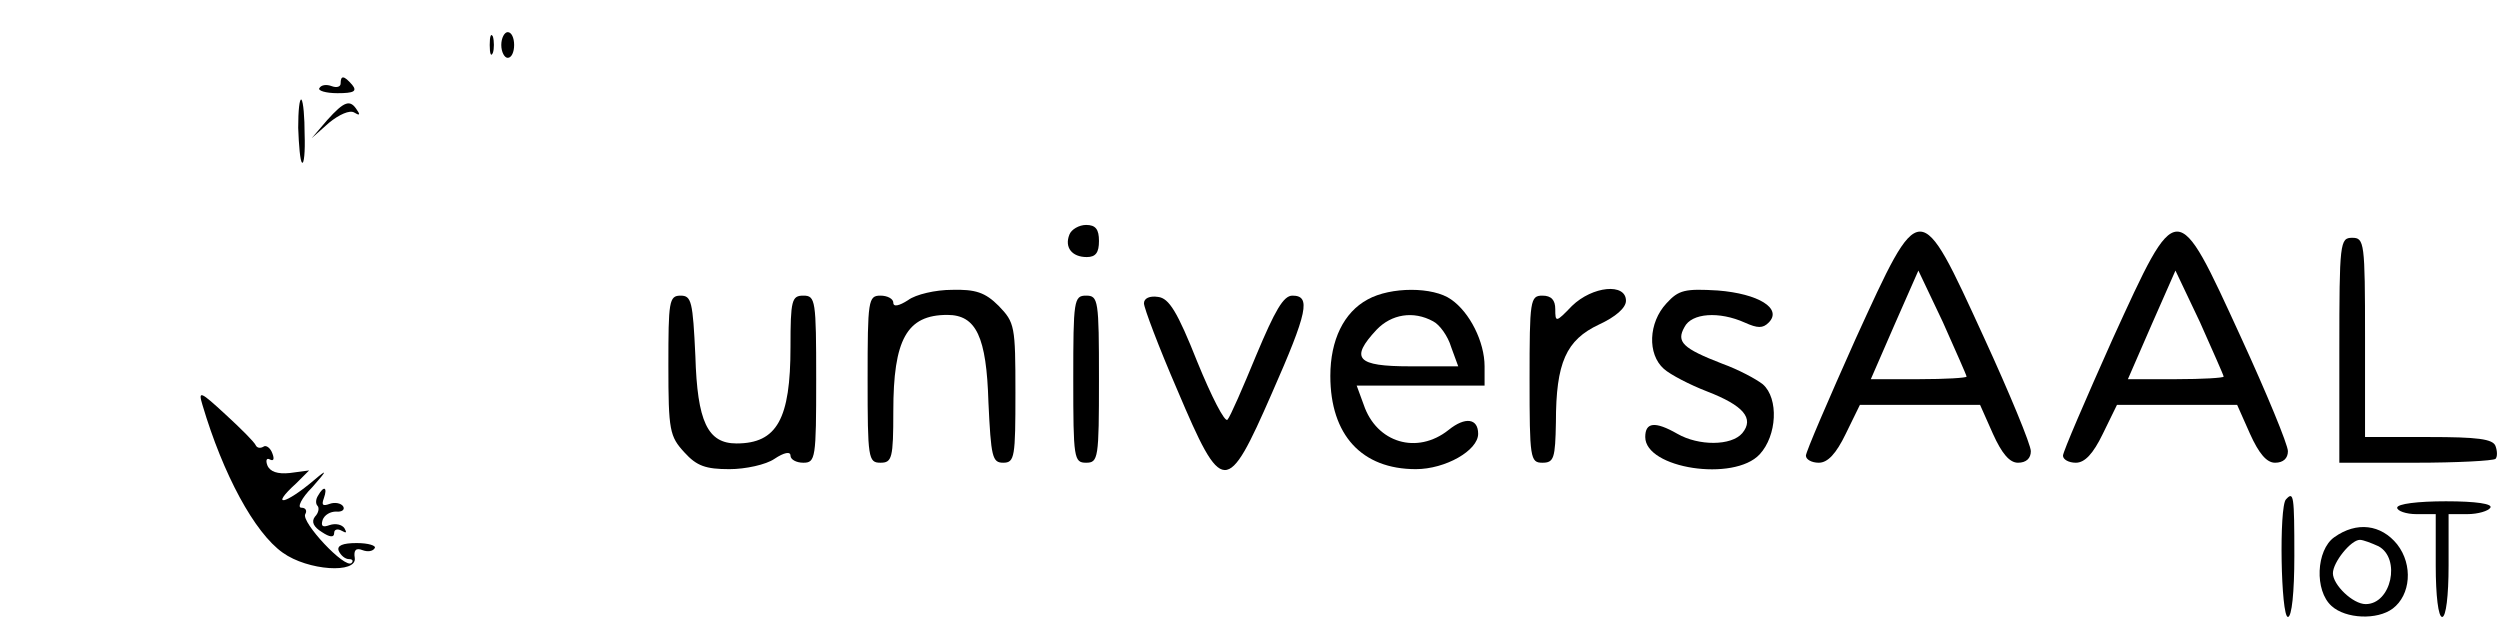 <!DOCTYPE svg PUBLIC "-//W3C//DTD SVG 20010904//EN"
 "http://www.w3.org/TR/2001/REC-SVG-20010904/DTD/svg10.dtd">
<svg version="1.0" xmlns="http://www.w3.org/2000/svg"
 width="389pt" height="96pt" viewBox="0 0 389 96"
 preserveAspectRatio="xMidYMid meet">

<g transform="translate(0,96) scale(0.1,-0.1)"
fill="#000000" stroke="none">
<path d="M762 890 c0 -14 2 -19 5 -12 2 6 2 18 0 25 -3 6 -5 1 -5 -13z"/>
<path d="M780 890 c0 -11 5 -20 10 -20 6 0 10 9 10 20 0 11 -4 20 -10 20 -5 0
-10 -9 -10 -20z"/>
<path d="M530 830 c0 -5 -6 -7 -14 -4 -8 3 -16 2 -19 -3 -3 -4 10 -8 28 -8 26
0 31 3 23 13 -13 15 -18 15 -18 2z"/>
<path d="M464 761 c1 -27 3 -52 6 -54 3 -3 5 17 4 44 0 26 -2 51 -5 54 -3 2
-5 -17 -5 -44z"/>
<path d="M509 773 l-24 -28 27 24 c16 13 32 20 39 16 8 -5 10 -4 5 3 -11 18
-20 15 -47 -15z"/>
<path d="M1664 595 c-8 -20 4 -35 27 -35 14 0 19 7 19 25 0 18 -5 25 -20 25
-11 0 -23 -7 -26 -15z"/>
<path d="M2887 432 c-42 -94 -77 -175 -77 -181 0 -6 9 -11 20 -11 14 0 27 14
42 45 l22 45 94 0 93 0 20 -45 c14 -31 26 -45 39 -45 13 0 20 7 20 18 0 10
-33 90 -73 177 -101 220 -98 220 -200 -3z m173 -58 c0 -2 -33 -4 -74 -4 l-75
0 37 85 37 84 38 -80 c20 -45 37 -83 37 -85z"/>
<path d="M3287 432 c-42 -94 -77 -175 -77 -181 0 -6 9 -11 20 -11 14 0 27 14
42 45 l22 45 94 0 93 0 20 -45 c14 -31 26 -45 39 -45 13 0 20 7 20 18 0 10
-33 90 -73 177 -101 220 -98 220 -200 -3z m173 -58 c0 -2 -33 -4 -74 -4 l-75
0 37 85 37 84 38 -80 c20 -45 37 -83 37 -85z"/>
<path d="M3640 415 l0 -175 118 0 c65 0 121 3 125 6 3 3 3 12 0 20 -4 11 -28
14 -104 14 l-99 0 0 155 c0 148 -1 155 -20 155 -19 0 -20 -7 -20 -175z"/>
<path d="M1413 493 c-14 -9 -23 -11 -23 -4 0 6 -9 11 -20 11 -19 0 -20 -7 -20
-130 0 -123 1 -130 20 -130 18 0 20 7 20 80 0 112 21 150 84 150 45 0 61 -34
64 -136 4 -85 6 -94 23 -94 18 0 19 9 19 109 0 104 -1 109 -26 135 -21 21 -36
26 -73 25 -25 0 -56 -7 -68 -16z"/>
<path d="M2128 494 c-37 -20 -58 -63 -58 -119 0 -92 49 -145 133 -145 46 0 97
29 97 55 0 24 -20 27 -46 6 -49 -39 -112 -20 -132 39 l-11 30 100 0 99 0 0 30
c0 38 -23 84 -52 104 -28 20 -94 20 -130 0z m102 -34 c10 -5 23 -23 28 -40
l11 -30 -75 0 c-83 0 -94 12 -52 57 23 24 57 30 88 13z"/>
<path d="M2446 484 c-25 -26 -26 -26 -26 -5 0 14 -6 21 -20 21 -19 0 -20 -7
-20 -130 0 -123 1 -130 20 -130 18 0 20 7 21 63 0 93 16 128 67 152 26 12 42
26 42 37 0 28 -52 23 -84 -8z"/>
<path d="M2593 488 c-28 -30 -30 -79 -4 -102 10 -9 41 -25 67 -35 57 -22 74
-42 55 -65 -17 -20 -68 -20 -101 -1 -35 20 -50 18 -50 -5 0 -49 138 -70 178
-27 27 29 30 87 5 109 -10 8 -38 23 -63 32 -62 24 -72 34 -59 57 11 22 54 25
94 7 20 -9 28 -9 37 0 22 22 -16 45 -79 50 -51 3 -61 1 -80 -20z"/>
<path d="M1040 391 c0 -101 2 -110 25 -135 19 -21 33 -26 70 -26 25 0 57 7 70
16 15 10 25 12 25 5 0 -6 9 -11 20 -11 19 0 20 7 20 130 0 123 -1 130 -20 130
-18 0 -20 -7 -20 -80 0 -112 -21 -150 -84 -150 -45 0 -61 34 -64 136 -4 85 -6
94 -23 94 -18 0 -19 -9 -19 -109z"/>
<path d="M1670 370 c0 -123 1 -130 20 -130 19 0 20 7 20 130 0 123 -1 130 -20
130 -19 0 -20 -7 -20 -130z"/>
<path d="M1780 488 c0 -7 23 -68 52 -135 70 -165 77 -165 147 -5 56 127 61
152 32 152 -14 0 -27 -23 -56 -92 -21 -51 -41 -97 -45 -101 -4 -5 -25 36 -47
90 -31 78 -44 99 -61 101 -13 2 -22 -2 -22 -10z"/>
<path d="M315 330 c32 -108 81 -199 125 -230 39 -28 116 -33 112 -8 -2 12 2
16 12 12 8 -3 16 -2 19 3 3 4 -10 8 -28 8 -22 0 -31 -4 -28 -12 3 -7 10 -13
16 -13 6 0 7 -3 4 -6 -10 -10 -79 64 -72 76 3 5 1 10 -6 10 -7 0 0 15 17 32
23 26 24 29 4 12 -47 -40 -71 -44 -29 -6 l20 20 -30 -4 c-19 -2 -31 2 -35 12
-3 8 -1 12 4 9 6 -3 7 1 4 9 -3 9 -10 14 -14 11 -5 -3 -10 -2 -12 2 -2 5 -23
26 -47 48 -39 36 -43 38 -36 15z"/>
<path d="M495 189 c-4 -6 -4 -13 -1 -16 3 -3 2 -11 -4 -17 -6 -8 -2 -16 11
-24 12 -8 19 -9 19 -1 0 5 5 7 12 3 7 -4 8 -3 4 4 -4 6 -14 8 -23 5 -11 -4
-14 -2 -11 8 3 8 12 13 21 13 9 -1 14 3 11 8 -3 5 -13 7 -21 4 -11 -4 -13 -2
-9 9 6 17 0 20 -9 4z"/>
<path d="M3557 183 c-11 -11 -8 -183 3 -183 6 0 10 38 10 95 0 95 -1 101 -13
88z"/>
<path d="M3730 170 c0 -5 14 -10 30 -10 l30 0 0 -80 c0 -47 4 -80 10 -80 6 0
10 33 10 80 l0 80 29 0 c17 0 33 5 36 10 4 6 -22 10 -69 10 -44 0 -76 -4 -76
-10z"/>
<path d="M3632 124 c-28 -20 -31 -83 -4 -107 22 -20 71 -22 95 -4 28 21 32 68
7 100 -25 31 -63 36 -98 11z m69 -14 c35 -19 20 -90 -20 -90 -20 0 -51 30 -51
48 0 17 28 52 42 52 5 0 18 -5 29 -10z"/>
</g>
</svg>
